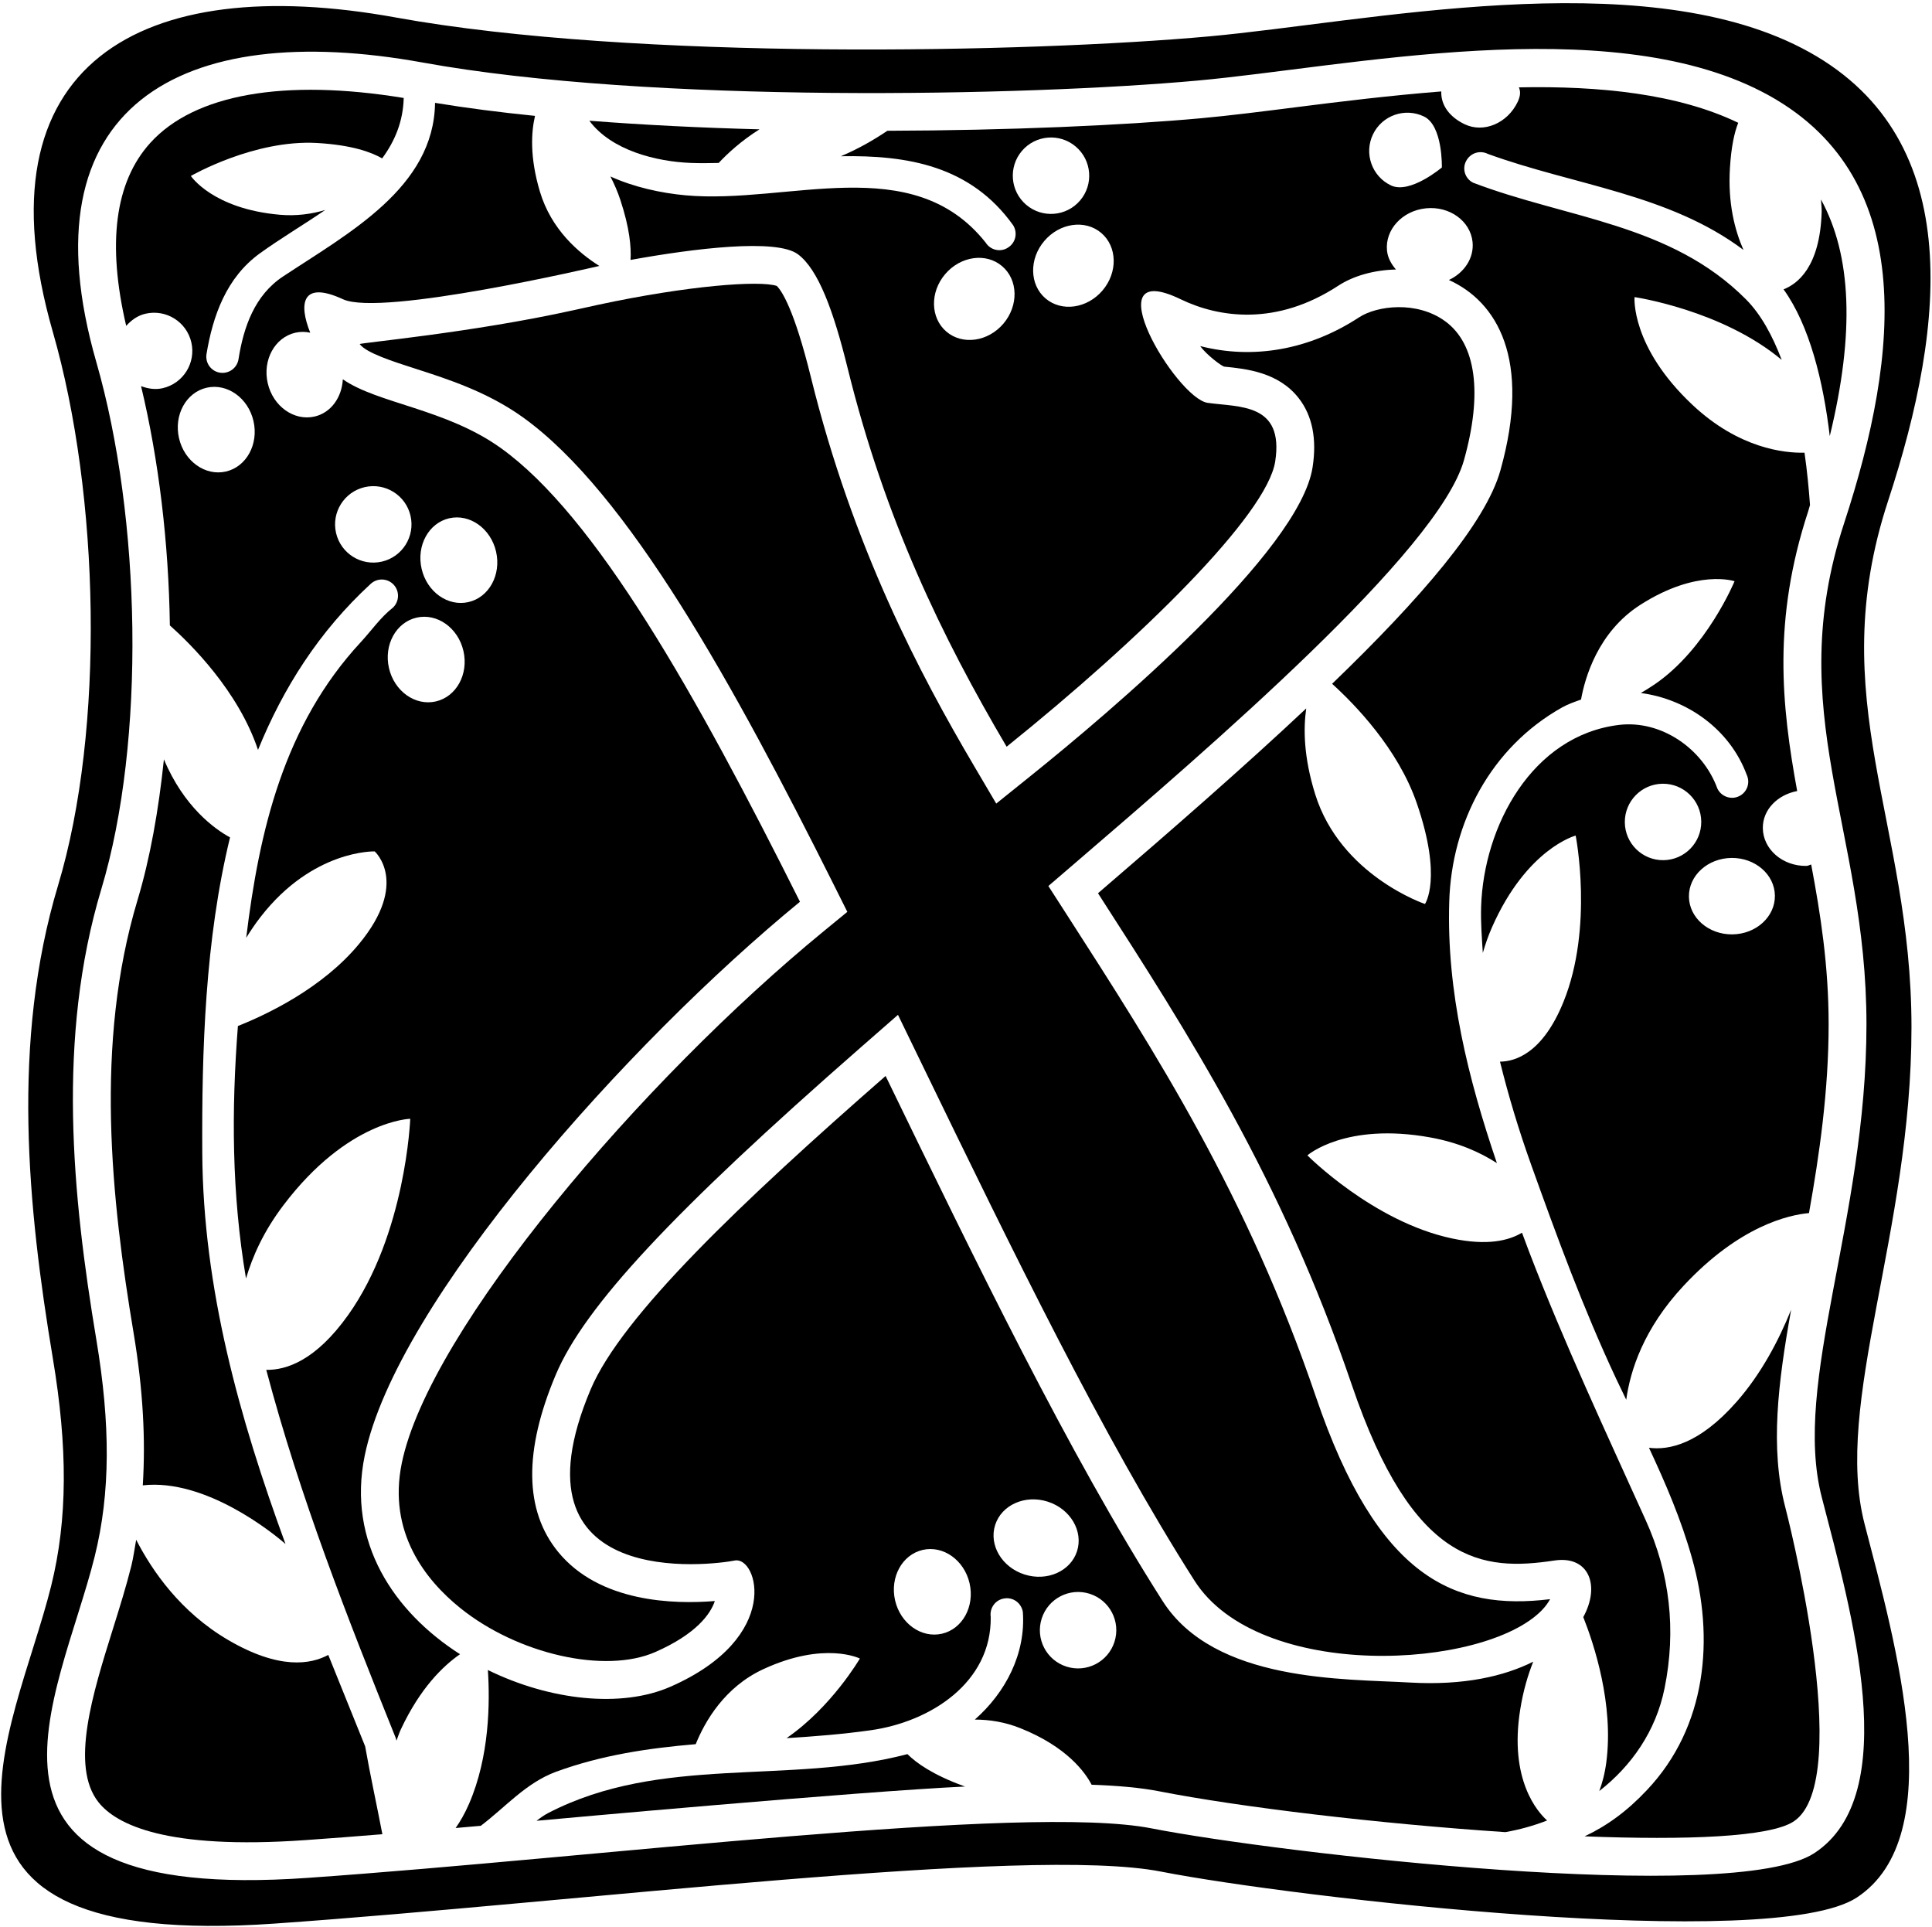 <?xml version="1.0" encoding="UTF-8"?>
<svg xmlns="http://www.w3.org/2000/svg" xmlns:xlink="http://www.w3.org/1999/xlink" width="370pt" height="369pt" viewBox="0 0 370 369" version="1.1">
<g id="surface1">
<path style=" stroke:none;fill-rule:nonzero;fill:rgb(0%,0%,0%);fill-opacity:1;" d="M 361.578 95.945 C 372.809 61.727 376.559 25.531 345.105 9.23 C 313.652 -7.07 261.484 4.25 231.531 6.969 C 197.055 10.094 121.539 11.648 75.773 3.344 C 27.059 -5.492 -4.688 12.066 10.121 63.566 C 19.109 94.812 20.109 139.641 11.121 169.527 C 2.137 199.41 5.293 231.156 10.121 260.09 C 12.965 277.098 12.977 290.879 9.789 303.695 C 2.703 332.211 -21.812 373.5 52.559 368.312 C 110.969 364.234 196.836 353.367 222.297 358.348 C 247.758 363.328 339.391 373.941 355.59 363.328 C 373.562 351.555 363.078 314.879 357.086 291.785 C 351.098 268.691 366.07 236.09 366.07 196.695 C 366.07 157.301 349.098 133.98 361.578 95.945 Z M 348.891 286.684 C 354.598 308.676 364.582 343.609 347.465 354.82 C 332.039 364.926 244.766 354.82 220.52 350.078 C 196.27 345.332 114.492 355.684 58.863 359.562 C -11.961 364.504 11.383 325.184 18.133 298.027 C 21.168 285.82 21.156 272.695 18.449 256.496 C 13.848 228.941 10.844 198.711 19.402 170.246 C 27.961 141.785 27.008 99.09 18.449 69.336 C 4.344 20.285 34.582 3.562 80.973 11.977 C 124.562 19.887 196.48 18.406 229.312 15.43 C 257.844 12.84 307.527 2.059 337.48 17.586 C 367.434 33.109 363.863 67.578 353.172 100.168 C 341.281 136.395 357.449 158.602 357.449 196.121 C 357.449 233.641 343.188 264.688 348.891 286.684 "/>
<path style=" stroke:none;fill-rule:nonzero;fill:rgb(0%,0%,0%);fill-opacity:1;" d="M 173.785 335.863 C 151.027 341.824 126.723 335.895 105 347.133 C 104.188 347.555 103.461 348.082 102.754 348.629 C 105.762 348.355 164.16 343.027 184.855 342.066 C 184.773 342.035 184.688 342.027 184.609 341.996 C 178.613 339.812 175.465 337.539 173.785 335.863 "/>
<path style=" stroke:none;fill-rule:nonzero;fill:rgb(0%,0%,0%);fill-opacity:1;" d="M 343.023 250.77 C 340.641 256.676 337.281 263.055 332.594 268.387 C 325.398 276.574 319.551 277.699 315.797 277.207 C 318.984 284.031 321.953 290.918 324.039 298.336 C 328.367 313.656 326.91 330.598 315.387 342.766 C 311.598 346.801 307.734 349.602 303.473 351.605 C 322.902 352.359 338.91 351.766 343.496 348.762 C 355.547 340.863 341.879 288.504 341.879 288.504 C 338.973 277.293 340.5 264.816 343.023 250.77 "/>
<path style=" stroke:none;fill-rule:nonzero;fill:rgb(0%,0%,0%);fill-opacity:1;" d="M 291.145 327.285 C 291.727 323.664 292.625 320.699 293.629 318.164 C 288.062 320.953 280.348 322.75 270.023 322.156 C 257.383 321.426 232.59 322.137 222.656 306.555 C 204.602 278.234 186.871 241.574 169.602 206.016 C 142.105 230.062 119.047 251.98 113.121 266.02 C 96.73 304.832 136.406 299.656 140.719 298.793 C 145.031 297.93 149.992 313.457 128.43 322.945 C 119 327.094 105.297 325.582 93.434 319.762 C 93.844 325.953 93.754 336.336 89.832 345.367 C 88.996 347.293 88.129 348.773 87.258 350.012 C 88.855 349.871 90.469 349.73 92.078 349.586 C 96.801 346.016 100.699 341.398 106.43 339.262 C 115.23 336.035 124.172 334.727 133.238 333.957 C 135.004 329.59 138.754 323.039 146.18 319.598 C 157.922 314.164 164.676 317.562 164.676 317.562 C 164.676 317.562 159.262 326.875 150.629 332.805 C 155.945 332.473 161.305 332.059 166.703 331.297 C 178.227 329.691 189.922 322.141 189.734 309.59 C 189.484 307.879 190.645 306.309 192.316 306.059 C 194.027 305.77 195.598 306.93 195.887 308.641 C 196.465 316.613 192.602 324.055 186.688 329.25 C 189.438 329.25 192.391 329.695 195.383 330.887 C 204.422 334.488 207.891 339.473 209.055 341.723 C 214.164 341.902 218.504 342.301 221.91 342.965 C 237.523 346.023 263.93 349.176 288.285 350.801 C 291.023 350.32 293.707 349.578 296.289 348.57 C 294.539 347 288.957 340.84 291.145 327.285 Z M 180.395 312.809 C 176.457 313.715 172.438 310.855 171.418 306.426 C 170.402 301.992 172.77 297.668 176.711 296.762 C 180.648 295.859 184.664 298.719 185.684 303.148 C 186.699 307.578 184.332 311.906 180.395 312.809 Z M 196.195 301.465 C 191.863 300.078 189.352 295.832 190.586 291.984 C 191.816 288.137 196.324 286.137 200.656 287.523 C 204.984 288.91 207.496 293.156 206.266 297.004 C 205.035 300.852 200.523 302.852 196.195 301.465 Z M 213.434 314.367 C 212.203 318.215 208.082 320.336 204.234 319.105 C 200.383 317.875 198.262 313.754 199.496 309.906 C 200.727 306.055 204.844 303.934 208.695 305.164 C 212.547 306.398 214.668 310.516 213.434 314.367 "/>
<path style=" stroke:none;fill-rule:nonzero;fill:rgb(0%,0%,0%);fill-opacity:1;" d="M 69.848 278.703 C 75.879 249.301 120.238 199.668 153.203 172.66 C 133.309 132.906 114.109 98.785 95.871 85.758 C 85.383 78.266 72.309 77.27 65.656 72.621 C 65.473 76.055 63.418 79.023 60.246 79.754 C 56.309 80.656 52.289 77.797 51.273 73.367 C 50.254 68.938 52.621 64.609 56.562 63.703 C 57.523 63.484 58.488 63.504 59.414 63.699 C 57.207 58.246 57.707 53.613 65.684 57.297 C 73.07 60.703 114.242 51.031 114.781 50.922 C 110.785 48.402 105.559 43.93 103.395 36.676 C 101.422 30.066 101.742 25.273 102.461 22.188 C 95.691 21.504 89.273 20.676 83.316 19.695 C 83.109 35.902 66.789 44.609 54.215 52.93 C 48.758 56.527 46.652 62.633 45.684 68.734 C 45.441 70.434 43.863 71.605 42.164 71.363 C 40.469 71.121 39.297 69.547 39.539 67.848 C 40.75 60.488 43.34 53.129 49.809 48.48 C 53.68 45.688 58.109 43.055 62.281 40.211 C 59.68 40.98 56.77 41.398 53.605 41.121 C 40.719 39.996 36.551 33.691 36.551 33.691 C 36.551 33.691 48.66 26.691 60.723 27.379 C 67.469 27.766 71.172 29.164 73.188 30.328 C 75.594 27.051 77.199 23.309 77.316 18.758 C 54.461 15.016 37.242 18.004 28.773 27.371 C 21.992 34.871 20.488 46.664 24.168 62.395 C 25.141 61.309 26.344 60.414 27.871 60.066 C 31.812 59.16 35.738 61.621 36.645 65.559 C 37.547 69.496 35.09 73.426 31.148 74.328 C 29.703 74.66 28.309 74.414 27.016 73.934 C 30.414 88.09 32.305 103.969 32.531 119.746 C 36.43 123.215 45.625 132.262 49.398 143.543 C 49.406 143.559 49.406 143.57 49.41 143.59 C 54.211 131.777 61.078 120.906 71.004 111.781 C 72.25 110.641 74.188 110.688 75.371 111.93 C 76.551 113.172 76.5 115.152 75.258 116.336 C 72.863 118.215 71.188 120.684 69.109 122.934 C 54.348 138.844 49.641 159.105 47.152 179.555 C 47.969 178.254 48.844 176.922 49.93 175.531 C 59.957 162.633 71.758 163.02 71.758 163.02 C 71.758 163.02 78.48 168.988 68.758 180.742 C 61.711 189.27 50.973 194.305 45.562 196.449 C 44.312 212.578 44.367 228.598 47.113 244.797 C 48.371 240.531 50.48 235.773 54.297 230.742 C 66.637 214.477 78.566 214.215 78.566 214.215 C 78.566 214.215 77.73 236.273 66.664 251.805 C 60.418 260.57 54.781 262.348 50.992 262.289 C 57.492 286.797 66.477 309.613 75.793 332.781 C 75.844 332.945 75.883 333.125 75.93 333.289 C 76.223 332.551 76.414 331.867 76.781 331.09 C 80.496 323.188 84.844 318.988 88.098 316.734 C 75.484 308.668 66.434 295.355 69.848 278.703 Z M 43.258 90.285 C 39.316 91.188 35.301 88.328 34.281 83.898 C 33.266 79.469 35.633 75.141 39.57 74.238 C 43.512 73.336 47.531 76.191 48.547 80.621 C 49.562 85.055 47.195 89.379 43.258 90.285 Z M 86.031 99.234 C 89.969 98.332 93.988 101.188 95.004 105.621 C 96.023 110.051 93.656 114.379 89.715 115.281 C 85.777 116.188 81.758 113.328 80.742 108.898 C 79.723 104.465 82.09 100.141 86.031 99.234 Z M 73.129 107.535 C 69.188 108.441 65.262 105.98 64.355 102.039 C 63.453 98.105 65.914 94.176 69.852 93.27 C 73.789 92.367 77.719 94.824 78.621 98.766 C 79.523 102.703 77.066 106.633 73.129 107.535 Z M 74.492 127.922 C 73.473 123.488 75.84 119.16 79.781 118.258 C 83.719 117.355 87.738 120.215 88.754 124.645 C 89.773 129.074 87.406 133.402 83.465 134.305 C 79.527 135.211 75.508 132.352 74.492 127.922 "/>
<path style=" stroke:none;fill-rule:nonzero;fill:rgb(0%,0%,0%);fill-opacity:1;" d="M 252.023 267.488 C 238.875 228.844 221.297 201.531 204.191 174.953 L 200.773 169.645 L 205.562 165.535 C 231.715 143.078 275.488 105.496 280.367 88.109 C 283.965 75.297 282.695 65.855 276.793 61.527 C 271.348 57.539 263.691 58.523 260.262 60.77 C 250.703 67.023 239.957 68.855 229.859 66.266 C 231.055 67.949 234.02 70.16 234.484 70.203 C 238.609 70.617 244.848 71.238 248.742 76.266 C 251.324 79.594 252.215 84.031 251.379 89.445 C 248.891 105.637 212.742 136.223 197.316 148.617 L 190.789 153.863 L 186.539 146.648 C 176.227 129.16 163.355 104.891 155.285 72.18 C 152.082 59.188 149.707 55.684 148.762 54.746 C 145.453 53.648 131.703 54.684 114.637 58.34 L 109.895 59.383 C 90.227 63.738 68.723 65.66 68.891 65.887 C 70.156 67.574 75.152 69.18 79.559 70.594 C 85.668 72.559 93.273 74.996 100.082 79.859 C 120.297 94.301 140.672 131.438 159.684 169.414 L 162.273 174.594 L 157.797 178.262 C 122.996 206.777 82.203 254.523 76.945 280.16 C 74.227 293.41 81.508 302.531 88.09 307.848 C 99.109 316.746 115.895 320.543 125.512 316.309 C 133.328 312.871 136.062 309.055 136.898 306.551 C 129.184 307.184 114.828 306.879 106.875 297.129 C 100.422 289.219 100.277 277.805 106.445 263.199 C 111.945 250.172 128.863 232.023 164.828 200.559 C 164.828 200.559 171.973 194.312 171.973 194.312 L 176.992 204.652 C 193.828 239.32 211.238 275.172 228.766 302.66 C 241.121 322.039 284.23 319.676 295.27 308.324 C 296.047 307.523 296.516 306.816 296.859 306.195 C 278.539 308.43 263.836 302.215 252.023 267.488 "/>
<path style=" stroke:none;fill-rule:nonzero;fill:rgb(0%,0%,0%);fill-opacity:1;" d="M 62.867 316.867 C 59.547 318.664 53.5 319.766 43.656 313.988 C 34.566 308.648 29.168 300.82 26.078 294.82 C 25.773 296.469 25.562 298.164 25.164 299.773 C 24.184 303.715 22.879 307.887 21.613 311.926 C 17.762 324.219 13.398 338.152 18.848 345.055 C 22.277 349.395 31.918 354.18 58.359 352.336 C 63.102 352.008 68.113 351.613 73.23 351.199 C 72.141 345.523 70.902 339.883 69.93 334.371 C 67.586 328.566 65.219 322.727 62.867 316.867 "/>
<path style=" stroke:none;fill-rule:nonzero;fill:rgb(0%,0%,0%);fill-opacity:1;" d="M 348.734 38.188 C 348.777 39.02 348.898 39.77 348.867 40.676 C 348.531 51.098 344.262 54.352 341.57 55.402 C 346.527 62.27 349.168 72.938 350.422 83.5 C 355.238 63.695 354.59 48.883 348.734 38.188 "/>
<path style=" stroke:none;fill-rule:nonzero;fill:rgb(0%,0%,0%);fill-opacity:1;" d="M 132.344 31.199 C 134.07 31.262 135.844 31.246 137.637 31.199 C 139.27 29.445 141.945 26.961 145.453 24.762 C 134.367 24.473 123.359 23.934 112.867 23.117 C 117.059 28.773 125.609 30.941 132.344 31.199 "/>
<path style=" stroke:none;fill-rule:nonzero;fill:rgb(0%,0%,0%);fill-opacity:1;" d="M 27.344 284.398 C 39.375 283.051 52.348 293.582 54.676 295.633 C 45.832 271.473 38.902 246.699 38.738 220.844 C 38.629 201.09 39.277 179.961 44.055 160.336 C 41.113 158.746 35.199 154.477 31.391 145.391 C 30.375 155.141 28.738 164.352 26.34 172.332 C 18.066 199.844 21.32 229.715 25.598 255.301 C 27.406 266.145 27.895 275.613 27.344 284.398 "/>
<path style=" stroke:none;fill-rule:nonzero;fill:rgb(0%,0%,0%);fill-opacity:1;" d="M 346.863 165.531 C 346.523 165.598 346.324 165.789 345.918 165.797 C 341.371 165.848 337.648 162.609 337.602 158.566 C 337.562 155.023 340.422 152.176 344.18 151.461 C 341.172 135.035 339.469 118.684 346.285 97.91 C 346.426 97.484 346.5 97.117 346.637 96.695 C 346.41 93.547 346.086 90.18 345.586 86.68 C 341.719 86.766 333.047 85.875 324.176 77.566 C 312.254 66.398 313.031 56.887 313.031 56.887 C 313.031 56.887 329.773 59.328 341.215 68.906 C 339.473 64.328 337.273 60.223 334.352 57.297 C 319.938 42.805 300.023 41.828 282.121 34.984 C 280.59 34.223 279.977 32.344 280.77 30.852 C 281.574 29.285 283.41 28.707 284.945 29.469 C 301.449 35.48 319.594 37.117 333.891 47.852 C 332.211 44.02 330.883 38.863 331.305 32.117 C 331.555 28.102 332.148 25.371 332.891 23.512 C 321.383 17.961 306.387 16.422 290.883 16.727 C 291.191 17.43 291.246 18.27 290.645 19.527 C 288.676 23.629 284.129 25.531 280.484 23.781 C 277.746 22.469 275.926 20.262 276.02 17.508 C 266.301 18.281 256.777 19.438 248.277 20.52 C 241.688 21.355 235.461 22.145 229.969 22.645 C 214.977 24.004 193.254 24.973 169.945 25.039 C 167.562 26.645 164.535 28.445 161.039 29.914 C 173.789 29.695 185.863 31.723 194.023 43.117 C 194.938 44.574 194.516 46.48 193.059 47.395 C 191.648 48.344 189.699 47.926 188.785 46.473 C 174.711 28.707 150.953 39.18 131.281 37.395 C 126.566 36.965 121.438 35.84 116.902 33.789 C 117.629 35.215 118.281 36.691 118.789 38.234 C 120.594 43.68 120.906 47.359 120.754 49.77 C 132.977 47.555 148.672 45.633 152.793 48.672 C 156.715 51.559 159.637 59.559 162.32 70.445 C 169.477 99.453 180.414 122 192.781 142.973 C 218.527 122.277 242.645 98.586 244.219 88.344 C 245.941 77.133 237.32 77.992 231.281 77.133 C 225.242 76.27 209.074 49.062 226.105 57.297 C 233.434 60.836 244.434 62.469 256.293 54.707 C 259.184 52.816 263.152 51.691 267.34 51.605 C 266.461 50.574 265.773 49.402 265.629 48.004 C 265.219 43.98 268.551 40.348 273.074 39.887 C 277.598 39.422 281.598 42.309 282.012 46.328 C 282.324 49.41 280.418 52.234 277.48 53.609 C 286.633 57.758 293.344 68.699 287.344 90.07 C 284.504 100.188 272.105 114.555 255.117 130.926 C 259.43 134.836 267.723 143.324 271.328 153.785 C 276.301 168.211 272.898 173.086 272.898 173.086 C 272.898 173.086 256.727 167.652 251.867 152.055 C 249.656 144.953 249.602 139.531 250.156 135.645 C 238.219 146.859 224.441 158.875 210.281 171.031 C 227.516 197.805 245.418 225.586 258.883 265.156 C 270.617 299.656 283.926 300.867 297.691 298.793 C 304.266 297.801 306.539 303.566 303.215 309.625 C 305.285 314.852 309.078 326.32 307.629 337.41 C 307.328 339.688 306.84 341.422 306.281 342.93 C 312.469 338.105 317.133 331.441 318.785 323.238 C 321.047 312.082 319.797 301.246 315.145 291.016 C 307.383 273.836 299.578 257.219 292.828 239.633 C 292.371 238.434 291.93 237.23 291.48 236.027 C 288.93 237.547 284.844 238.562 278.07 237.125 C 262.965 233.922 250.379 221.219 250.379 221.219 C 250.379 221.219 257.637 214.84 273.914 217.785 C 279.367 218.77 283.484 220.656 286.672 222.699 C 281.156 206.48 277.008 189.883 277.547 172.641 C 277.992 157.52 285.512 143.086 299.176 135.445 C 300.34 134.797 301.566 134.383 302.785 133.945 C 303.531 129.785 306.023 120.996 314.137 115.809 C 325.039 108.836 332.188 111.289 332.188 111.289 C 332.188 111.289 326.863 124.223 316.883 131.035 C 315.938 131.684 315.09 132.188 314.242 132.691 C 323.105 133.871 331.27 139.617 334.512 148.34 C 335.238 149.879 334.594 151.738 333.016 152.465 C 331.48 153.191 329.617 152.508 328.891 150.969 C 326.102 143.328 318.137 137.828 310.051 138.801 C 293.434 140.82 284.137 158.125 283.652 173.609 C 283.559 176.594 283.789 179.52 283.977 182.453 C 284.434 180.883 284.977 179.266 285.727 177.562 C 292.406 162.43 301.758 159.988 301.758 159.988 C 301.758 159.988 305.23 177.531 299.418 191.844 C 295.418 201.695 290.18 203.242 287.266 203.277 C 288.902 209.887 290.879 216.43 293.191 222.895 C 298.203 236.883 303.18 250.465 309.484 263.93 C 310.133 265.305 310.789 266.652 311.441 268.012 C 312.223 262.406 314.754 254.406 322.43 246.18 C 333.18 234.66 342.648 232.609 346.441 232.27 C 348.445 221.031 350.203 208.855 350.203 196.121 C 350.203 184.863 348.645 174.98 346.863 165.531 Z M 192.16 61.973 C 189.215 65.434 184.332 66.121 181.254 63.504 C 178.176 60.887 178.062 55.953 181.008 52.492 C 183.953 49.027 188.84 48.34 191.914 50.961 C 194.996 53.578 195.105 58.508 192.16 61.973 Z M 195.703 28.902 C 198.32 25.824 202.941 25.449 206.02 28.066 C 209.098 30.684 209.473 35.305 206.855 38.383 C 204.234 41.461 199.617 41.836 196.539 39.219 C 193.461 36.602 193.086 31.98 195.703 28.902 Z M 211.148 55.613 C 208.199 59.078 203.316 59.766 200.238 57.148 C 197.16 54.531 197.051 49.598 199.996 46.137 C 202.941 42.672 207.824 41.984 210.902 44.602 C 213.984 47.223 214.094 52.152 211.148 55.613 Z M 276.133 32.066 C 276.133 32.066 270.012 37.246 266.367 35.496 C 262.723 33.746 261.188 29.379 262.938 25.73 C 264.684 22.09 269.055 20.555 272.699 22.301 C 276.344 24.051 276.133 32.066 276.133 32.066 Z M 318.57 164.699 C 314.527 164.746 311.215 161.504 311.172 157.461 C 311.129 153.422 314.367 150.109 318.406 150.062 C 322.449 150.02 325.762 153.258 325.809 157.301 C 325.852 161.344 322.613 164.652 318.57 164.699 Z M 331.762 178.906 C 327.215 178.953 323.492 175.723 323.449 171.68 C 323.402 167.637 327.055 164.32 331.602 164.27 C 336.148 164.219 339.871 167.457 339.914 171.496 C 339.957 175.539 336.309 178.855 331.762 178.906 "/>
</g>
</svg>
